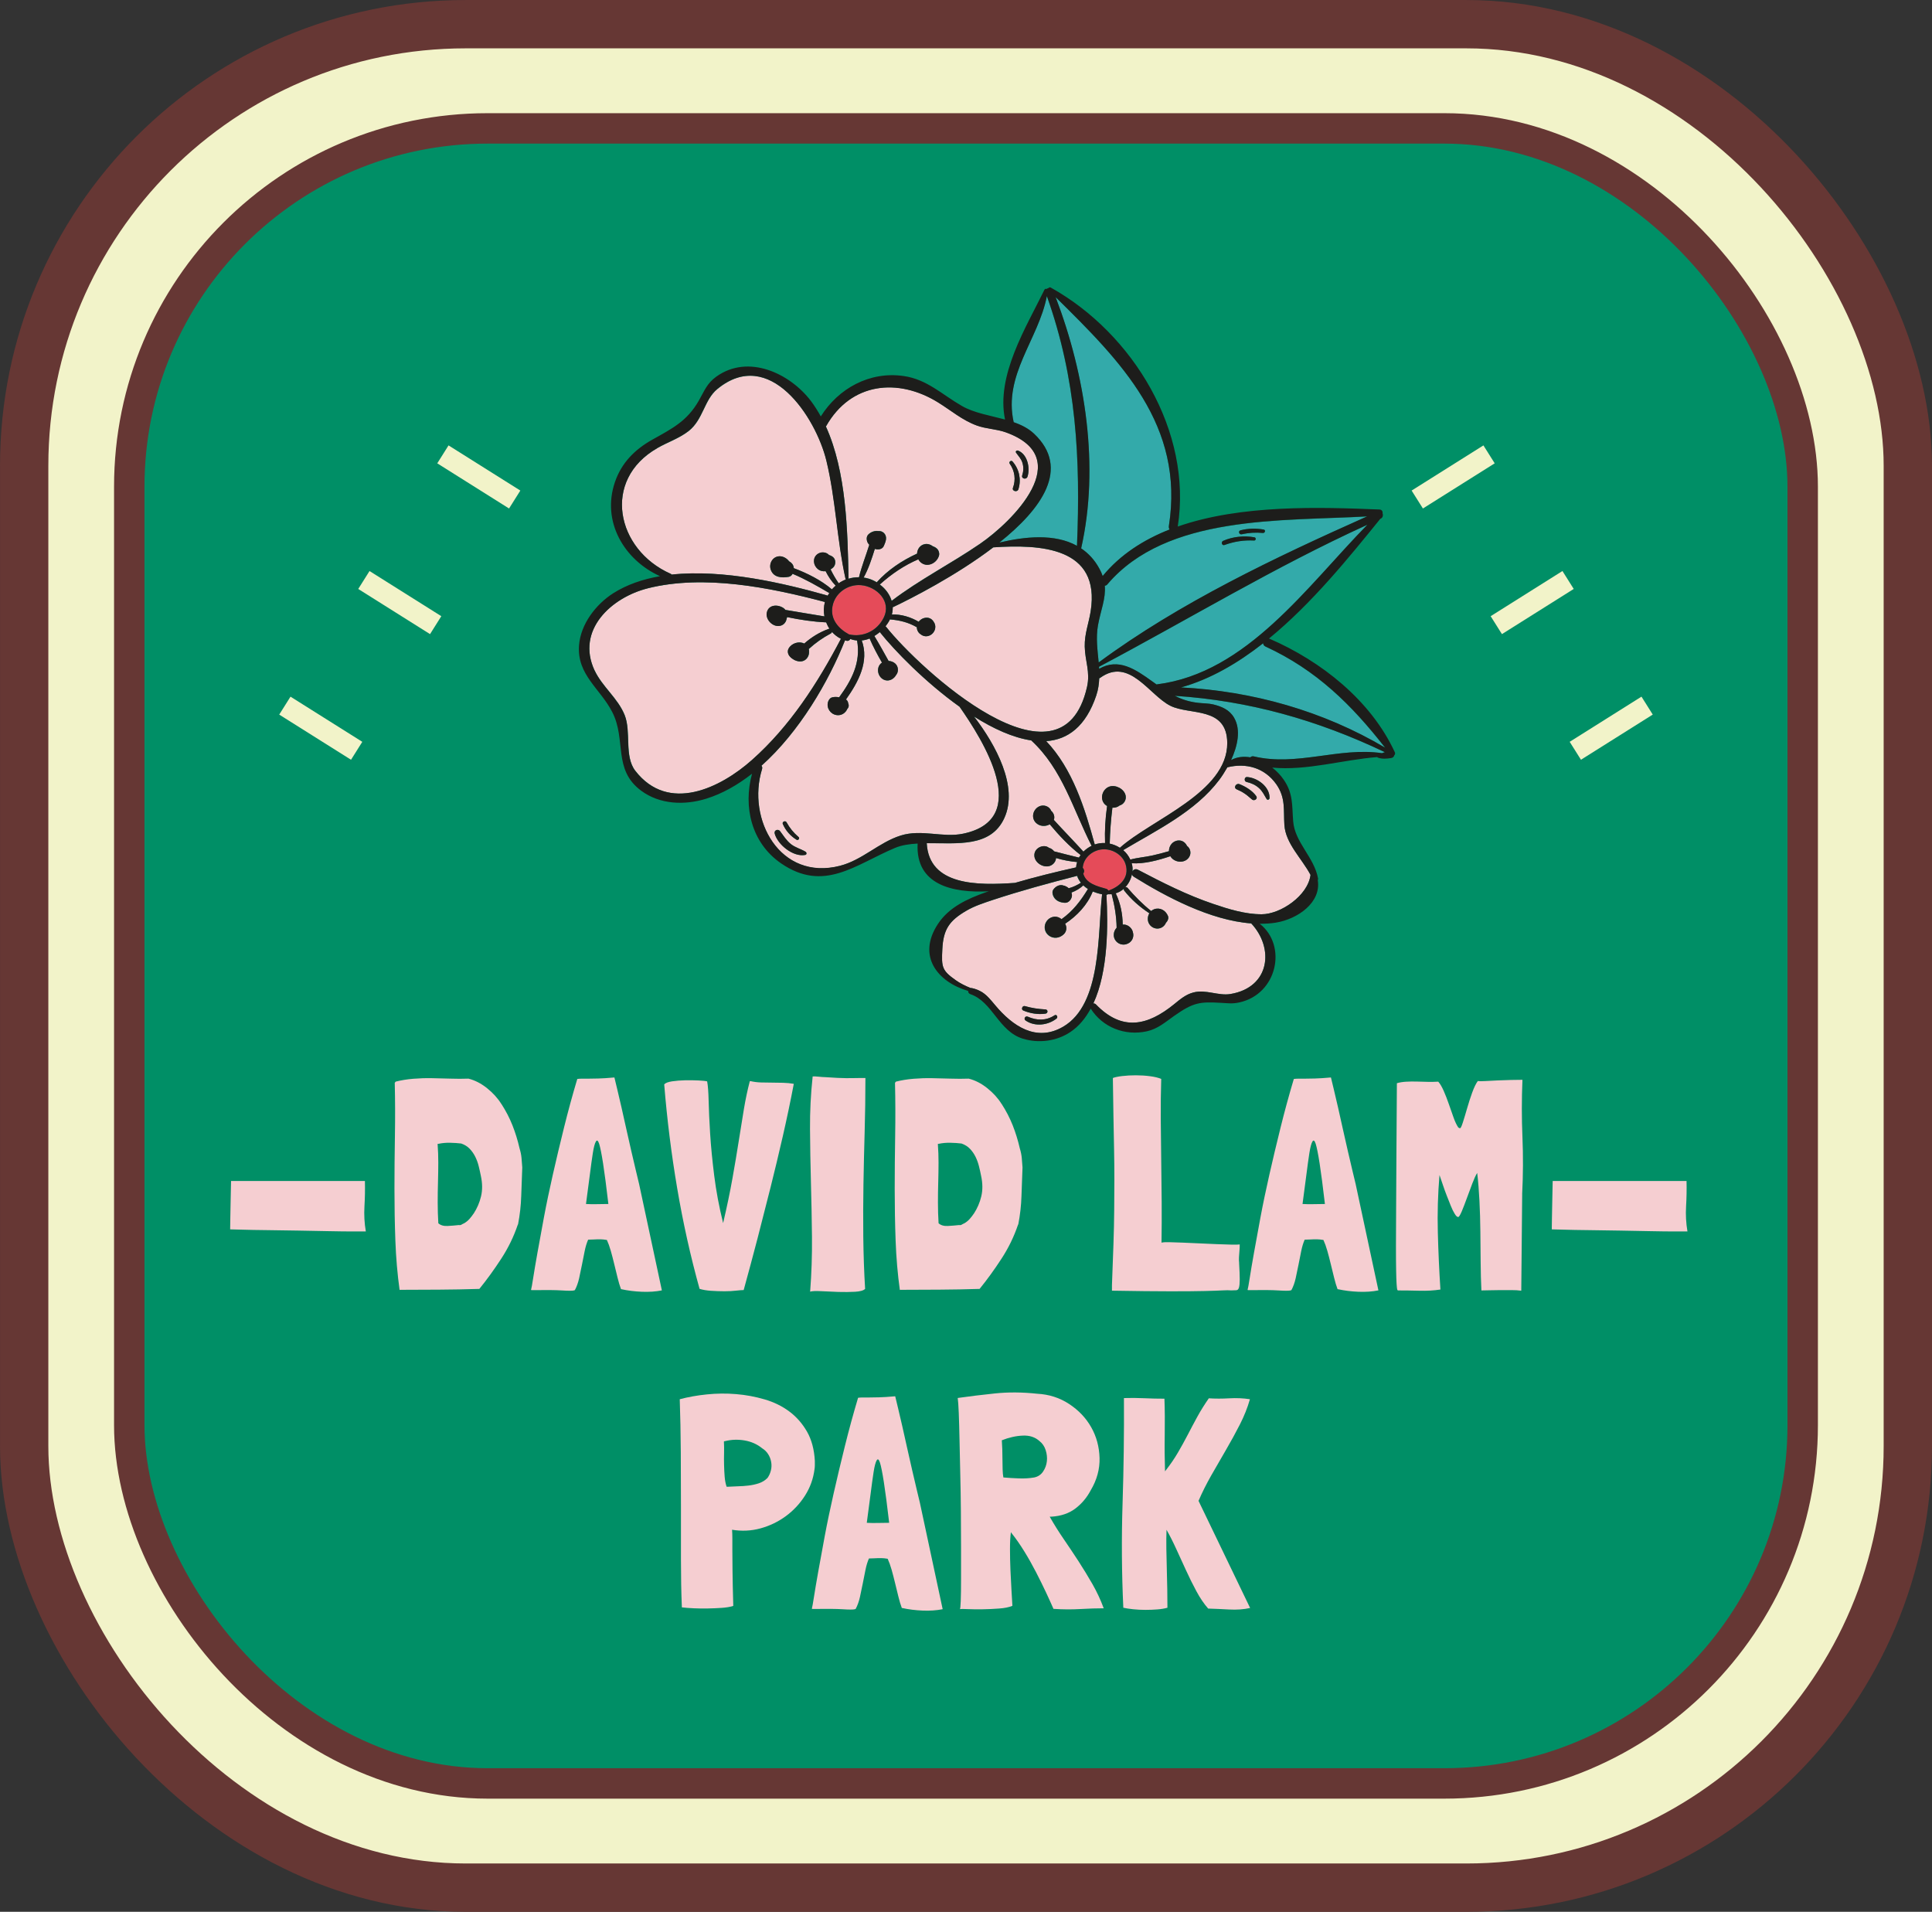 <?xml version="1.0" encoding="UTF-8"?>
<svg id="Layer_2" data-name="Layer 2" xmlns="http://www.w3.org/2000/svg" viewBox="0 0 464.22 459.34">
  <rect x="0" y="0" width="464.22" height="459.34" fill="#333333" stroke="none"/>
  <defs>
    <style>
      .cls-1 {
        stroke-width: 11.61px;
      }

      .cls-1, .cls-2 {
        stroke: #663734;
      }

      .cls-1, .cls-2, .cls-3, .cls-4 {
        fill: none;
        stroke-miterlimit: 10;
      }

      .cls-5 {
        fill: #3aa;
      }

      .cls-5, .cls-6, .cls-7, .cls-8, .cls-9 {
        stroke-width: 0px;
      }

      .cls-2 {
        stroke-width: 7.31px;
      }

      .cls-6 {
        fill: #008f66;
      }

      .cls-3 {
        stroke-dasharray: 0 0 5.09 30.57;
        stroke-width: 20.38px;
      }

      .cls-3, .cls-4 {
        stroke: #f2f3c9;
      }

      .cls-7 {
        fill: #e54b59;
      }

      .cls-4 {
        stroke-width: 20.92px;
      }

      .cls-8 {
        fill: #f5ced1;
      }

      .cls-9 {
        fill: #1d1d1b;
      }
    </style>
  </defs>
  <g id="Layer_1_Outlined_Text" data-name="Layer 1 Outlined Text">
    <g id="DavidLam_Badge_-_Champion" data-name="DavidLam Badge - Champion">
      <rect class="cls-6" x="5.81" y="1.73" width="452.6" height="447.73" rx="113.15" ry="113.15"/>
      <rect class="cls-4" x="18.83" y="18.72" width="426.56" height="421.91" rx="100.23" ry="100.23"/>
      <rect class="cls-1" x="5.81" y="5.81" width="452.6" height="447.73" rx="106.09" ry="106.09"/>
      <rect class="cls-2" x="31.06" y="30.85" width="402.09" height="397.65" rx="86.09" ry="86.09"/>
      <g>
        <path class="cls-5" d="m243.56,101.45c-2.55-11.37,5.96-19.88,7.97-30.28,7.09,19.88,8.1,39.14,7.23,59.98-5.35-2.98-12.49-2.24-18.65-.78,10.11-8.06,17.18-17.82,8.33-26.16-1.35-1.27-3.05-2.13-4.89-2.76Z"/>
        <path class="cls-5" d="m259.78,131.77c4.45-19.73,1-41.63-6.13-60.36,15.68,15.44,31.02,30.75,27.2,55.02-.04.32.04.59.18.8-6.27,2.47-11.85,6.04-16.08,11.18-.19-.55-.44-1.12-.76-1.71-1.17-2.18-2.68-3.77-4.41-4.93Z"/>
        <path class="cls-5" d="m265.46,140.75c.22-.02.43-.11.63-.34,14.25-16.75,41.81-15.14,62.4-16.31-22.08,9.86-45.06,20.73-64.5,35.09-.27-2.95-.71-5.92-.16-8.98.65-3.56,1.9-6.36,1.63-9.45Zm28.47-10.83c-.62.26-.35,1.25.3,1.02,2.39-.86,4.6-1.2,7.12-1.07.44.02.52-.69.08-.77-2.46-.46-5.2-.18-7.5.83Zm4.13-2.5c-.64.17-.33,1.08.29.95,1.69-.36,3.37-.49,5.09-.31.53.06.76-.74.2-.83-1.86-.32-3.73-.29-5.57.19Z"/>
        <path class="cls-5" d="m264.1,160.71c-.01-.16-.03-.32-.04-.49,21.6-11.44,42.21-23.99,64.5-34.14-14.48,14.74-28.95,35.63-50.52,38.35-.05,0-.08.03-.13.04-.35-.24-.7-.48-1.04-.74-4.04-2.91-8.13-5.71-12.76-3.03Z"/>
        <path class="cls-5" d="m283.77,165.18c7.05-1.97,13.61-5.82,19.72-10.6.02.3.16.58.54.76,12.26,5.65,20.67,13.97,28.76,24.31-14.84-8.8-31.81-13.6-49.03-14.48Z"/>
        <path class="cls-5" d="m288.05,168.9c-2.3-.23-4.11-.85-5.79-1.71,17.9,1.18,34.26,5.82,50.48,13.54-.24.07-.48.15-.69.24-10.31-1.51-20.42,3.23-30.82.77-.35-.08-.62.03-.81.23-1.59-.27-3.19-.12-4.63.66,1.55-3.36,2.42-7.26.72-10.18-1.11-1.92-2.97-2.69-5-3.19-1.17-.28-2.29-.23-3.47-.37Z"/>
        <path class="cls-7" d="m200.04,145.6c.63-3.16,3.71-5.26,6.83-5,3.79.34,7.42,3.89,5.44,7.84-1.59,3.2-5,4.76-8.34,3.99-2.54-1.38-4.58-3.69-3.94-6.83Z"/>
        <path class="cls-7" d="m260.15,208.53c.16-2.6,2.69-4.52,5.23-4.46,2.19.04,4.43,1.49,5.07,3.61.99,3.23-1.44,5.41-4.16,6.33-.08-.19-.22-.35-.45-.42-2.21-.63-4.92-1.27-5.58-3.7.36-.39.25-1-.12-1.36Z"/>
        <path class="cls-8" d="m142.85,161.07c-4.49-9.69,4.03-17.52,12.81-19.72,13.51-3.39,29.42-.19,42.57,3.29-.3,1.13-.32,2.32-.12,3.46-3.11-.53-6.25-1.01-9.38-1.56-.14-.17-.29-.33-.47-.45-1.38-.93-3.59-.83-3.99,1.09-.38,1.76,1.59,3.69,3.36,3.14.82-.25,1.28-.93,1.4-1.67.05-.13.1-.26.12-.38,3.07.64,6.24,1.13,9.38,1.26.21.54.47,1.06.8,1.54-.05-.01-.12-.01-.18.03-2.17.77-4.17,2-5.89,3.53-1.25-.65-3.02-.1-3.74,1.17-.39.67-.18,1.44.31,1.97,1.12,1.23,3.32,1.79,4.3.05.22-.39.3-.81.29-1.23.02-.22,0-.44-.07-.65,1.6-1.47,3.35-2.71,5.3-3.74.16-.1.25-.24.27-.38.6.67,1.32,1.25,2.16,1.66-5.62,10.7-12.25,21.01-21.37,29.11-7.59,6.75-20.09,12.89-28.05,2.6-2.7-3.51-.93-9.37-2.56-13.4-1.64-4.07-5.38-6.78-7.22-10.72Z"/>
        <path class="cls-8" d="m161.12,137.86c-13.06-5.79-16.6-22.52-3.17-30.19,2.48-1.42,5.29-2.34,7.56-4.12,3.44-2.72,3.71-7.46,6.84-10.05,12.54-10.35,23.69,6.74,26.23,17.18,2.26,9.32,2.52,19.04,4.6,28.4.02.07.06.12.11.15-.62.24-1.22.55-1.77.94-.01-.02,0-.05-.02-.07-.74-1.05-1.36-2.15-1.91-3.29.24-.14.46-.3.66-.49.62-.66.64-1.82-.05-2.44-.32-.27-.64-.42-.97-.51-.71-.78-2.03-.85-2.88-.16-1.12.93-.93,2.59.14,3.5.56.47,1.24.63,1.91.54.62,1.26,1.41,2.43,2.37,3.43.03.02.05.03.06.03-.32.29-.63.59-.92.91-2.65-2.25-5.91-3.87-9.17-5.1,0-.05,0-.12-.01-.18-.12-.7-.55-1.17-1.11-1.46-.54-.75-1.51-1.27-2.37-1.21-1.61.09-2.55,1.79-2.02,3.25.67,1.87,2.63,1.98,4.32,1.68.43-.09.72-.36.91-.72,3.11,1.3,5.91,2.91,8.83,4.63-.14.21-.29.41-.42.64-.06-.03-.1-.08-.17-.09-10.28-2.9-24.79-6.34-37.3-4.99-.07-.09-.14-.16-.25-.2Z"/>
        <path class="cls-8" d="m198.43,102.47s.05-.06.07-.09c5.97-10.55,17.29-11.67,26.91-5.71,3.13,1.94,5.77,4.25,9.28,5.54,2.25.83,4.71.84,6.95,1.63,17.16,6.13,1.59,21.49-6.15,26.8-6.96,4.77-14.53,8.59-21.24,13.71-.46-1.54-1.49-2.92-2.85-3.93,2.82-2.53,5.84-4.58,9.27-6.06.09.16.16.3.27.43,1.51,1.78,4.11.69,4.69-1.32.15-.56-.07-1.27-.5-1.67-.29-.26-.63-.45-.99-.57-.52-.4-1.19-.63-1.88-.52-1.18.21-1.86,1.23-1.9,2.29-3.63,1.66-7.02,3.91-9.69,6.89-.59-.35-1.2-.64-1.86-.85-.43-.14-.86-.22-1.29-.29,1.17-2.12,1.96-4.55,2.69-6.89.78.26,1.83.14,2.18-.75.21-.5.42-.97.5-1.52.18-1.28-.85-2.12-1.86-2.01-.8-.12-1.72.19-2.33.77-.58.53-.52,1.37-.21,2.01.09.2.25.36.39.51-.81,2.61-1.84,5.18-2.48,7.81-.88-.01-1.73.12-2.55.36,0-.03.03-.06.04-.1-.23-11.21-.47-25.56-5.45-36.51Zm44.85,8.4c-.33-.38-.96.12-.67.53,1.23,1.73,1.52,3.83.78,5.82-.29.79,1.06,1.15,1.32.31.72-2.36.19-4.81-1.43-6.66Zm1.34-2.6c-.29-.12-.73.18-.47.5.58.81,1.24,1.46,1.53,2.44.31,1.01.26,2.03-.06,3.01-.26.8,1.01,1.1,1.27.3.68-2.06,0-5.38-2.26-6.26Z"/>
        <path class="cls-8" d="m212.9,150.6c-.04-.06-.09-.07-.13-.12.33-.42.63-.85.89-1.3.06-.13.11-.24.17-.36,2.36.21,4.39.69,6.47,1.89,0,.33.07.67.26.99.16.3.38.53.66.7.21.17.45.32.73.4,1.14.32,2.25-.38,2.64-1.4.03-.06.04-.11.06-.18.02-.07.05-.13.05-.22.11-.54-.01-1.13-.37-1.62-.45-.76-1.33-1.21-2.46-.83-.46.17-.85.47-1.13.84-1.9-1.12-4.23-1.85-6.45-1.74.16-.58.23-1.18.21-1.76.04,0,.07,0,.11-.03,4.19-2,15.04-7.48,24.06-14.35,11.19-.74,25.86-.11,23.39,15.4-.48,2.98-1.48,5.37-1.42,8.44.08,3.54,1.37,6.08.55,9.7-6.13,27.12-40.29-4.36-48.29-14.46Z"/>
        <path class="cls-8" d="m201.86,208.03c-14.47,3.73-22.49-11.19-18.76-23.24.12-.34.02-.61-.14-.81,9.11-8.12,16.15-20.24,20.08-30.13.11.04.25.08.38.11.42.1.73-.13.9-.44.53.21,1.07.32,1.62.37.95,5.35-1.34,9.57-4.31,13.65-.5-.1-1.06-.13-1.62,0-.53.1-.9.61-1.05,1.11-.43,1.46.57,2.93,2.05,3.16,1.19.18,2.16-.51,2.59-1.5.07-.07.12-.13.17-.21.21-.28.2-.78.04-1.12-.06-.42-.25-.73-.54-.92,2.96-4.19,5.63-9.1,3.79-14.18.63-.06,1.28-.21,1.89-.47.85,1.98,1.89,3.91,2.97,5.79-1.64,1.12-1.03,3.8.87,4.25,1.04.23,2.03-.38,2.51-1.25.29-.35.46-.81.45-1.28,0-1.3-1.1-2.06-2.24-2.12-1.12-2.01-2.23-4.03-3.42-5.99.45-.28.89-.58,1.31-.94,3.56,4.49,10.95,12.07,19.17,17.94,5.52,7.89,17.69,27,.84,30.5-4.93,1.03-9.95-1.15-15.01.45-5.19,1.64-9.21,5.89-14.53,7.25Zm-14.43-8.33c-.47-.62-1.51-.24-1.28.59.72,2.67,4.48,5.69,7.34,5.12.39-.07.37-.58.09-.75-1.17-.72-2.44-.98-3.55-1.86-1.09-.88-1.76-1.98-2.59-3.1Zm1.56-2.13c-.27-.5-1.13-.13-.9.4.68,1.59,1.85,2.9,3.32,3.8.38.23.84-.36.47-.66-1.2-1.01-2.13-2.16-2.89-3.54Z"/>
        <path class="cls-8" d="m265.85,215.01c.15-.02.26-.06.35-.15.31.02.61,0,.92-.01,0,.02-.01.05,0,.07.71,2.67,1.13,5.25,1.18,7.99-.43.46-.69,1.07-.69,1.72-.01,1.53,1.47,2.65,2.95,2.25,1.39-.37,2.02-1.7,1.64-2.9-.18-.87-.95-1.62-1.86-1.8-.2-.03-.4-.04-.58-.01-.04-2.6-.55-5.18-1.68-7.53.74-.23,1.41-.6,1.97-1.12-.05.15-.05.29.04.43,1.69,2.16,3.77,3.97,6.07,5.49-.53.88-.53,2.07.2,2.88,1.07,1.2,2.96,1.02,3.71-.44.03-.06.05-.13.08-.19.05-.04.09-.07.11-.1.37-.37.58-1.04.36-1.53-.55-1.33-1.93-2.11-3.34-1.58-.27.09-.48.26-.68.42-2.09-1.66-3.93-3.54-5.71-5.6-.16-.16-.36-.17-.54-.09.82-.84,1.4-1.96,1.63-3.17.05.24.19.47.45.62,7.67,4.77,18.32,10.47,28.21,11.21,5.55,5.93,4.55,15.39-5.01,16.97-2.93.48-5.88-1.17-8.9-.37-1.85.48-3.21,1.67-4.65,2.84-6.36,5.16-12.48,6.54-18.76.02-.18-.18-.4-.24-.62-.22,3.61-7.8,3.53-18.87,3.15-26.11Z"/>
        <path class="cls-8" d="m271.59,206.55c-.41-.87-.98-1.66-1.73-2.28,8.03-4.78,17.39-9.29,23.1-16.89.64-.85,1.31-1.89,1.95-3.02,4.51-1.11,8.95.1,11.76,4.07,2.29,3.27,1.71,6.16,1.94,9.77.3,4.52,4.2,8.05,6.28,12.01-.6,4.98-7.21,9.47-11.76,9.46-3.94,0-7.93-1.23-11.62-2.49-6.32-2.13-12.23-5.13-18.11-8.22-.6-.3-1.11,0-1.3.45.03-.33.05-.66.02-.98-.04-.36-.1-.68-.2-1.02,2.96.21,6.38-.7,9.29-1.69.03.02.04.06.06.1,1.03,1.58,3.7,1.69,4.57-.11.42-.87.11-1.95-.63-2.46-.33-.75-1.07-1.35-1.98-1.31-1.43.03-2.38,1.28-2.35,2.57-1.32.39-2.66.74-4,1.04-1.73.38-3.57.51-5.28.98Zm26.23-18.14c-.82-.33-1.53.87-.68,1.23.67.28,1.32.61,1.92,1.02.66.42,1.18.97,1.79,1.44.53.43,1.45-.17,1-.82-.94-1.31-2.55-2.29-4.03-2.88Zm1.83-1.71c-.69-.04-.78,1.05-.12,1.19,1.13.27,2.14.7,2.99,1.48.84.75,1.26,1.67,1.83,2.62.2.33.69.15.7-.22.07-2.75-2.9-4.89-5.4-5.06Z"/>
        <path class="cls-8" d="m251.38,178.08c5.17-.36,9.52-3.48,12.05-11.03.47-1.37.64-2.72.7-4.07.08-.03.15-.05.22-.11,7.03-5.09,11.78,4.19,16.89,6.72,4.64,2.32,13.59.07,13.65,8.94.05,11.87-18.2,18.35-25.8,25.17-.73-.47-1.57-.81-2.44-1,.07-2.9.29-5.76.64-8.63.62.04,1.24-.13,1.75-.54.96-.26,1.68-1.31,1.42-2.43-.37-1.55-2.37-2.6-3.88-2.1-1.7.58-2.39,2.88-1.14,4.22.18.18.38.34.58.45-.43,2.94-.6,5.93-.49,8.89-.85-.04-1.69.07-2.48.35-2.38-8.73-5.32-18.16-11.66-24.83Z"/>
        <path class="cls-8" d="m222.67,202.6c7.25-.06,15.42,1.11,18.67-6.08,3.39-7.48-2.04-17.52-7.3-24.36,4.62,2.93,9.37,5.09,13.75,5.74,7.54,6.96,9.98,16.46,14.51,25.33-.74.35-1.39.83-1.97,1.4-2.33-2.58-4.77-5.05-7.11-7.63.25-.66.07-1.41-.43-1.97-.05-.07-.13-.12-.2-.19-.43-1.14-1.88-1.63-2.99-1.03-1.39.74-1.87,2.64-.73,3.84.9.94,2.31,1.02,3.37.41,2.23,2.68,4.68,5.28,7.42,7.39-.13.2-.29.39-.41.61-1.98-.47-3.97-.99-5.96-1.5-.31-.41-.74-.72-1.23-.84-1.19-.99-3.41-.09-3.52,1.63-.15,2.18,2.99,3.79,4.59,2.16.39-.4.59-.86.62-1.35,1.64.51,3.39.82,5.07.97-.13.41-.23.84-.25,1.28-4.92,1.1-9.84,2.31-14.7,3.73-8.91.63-20.65.72-21.19-9.55Z"/>
        <path class="cls-8" d="m255.57,224.5c.74-.69.81-1.78.34-2.54,2.83-1.86,5.41-4.58,6.64-7.75.72.29,1.48.53,2.25.67-1.1,9.47-.03,26.41-9.38,31.83-6.47,3.76-12.16-.21-16.29-5.15-1.11-1.32-1.97-2.39-3.14-3.14-.03-.02-.04-.05-.09-.06-.01-.02-.05-.03-.08-.04-.65-.38-1.38-.7-2.32-.9-.1-.02-.19-.03-.28-.01-1.27-.51-2.48-1.1-3.6-1.89-3.31-2.35-3.43-3.12-3.21-7.48.24-4.73,1.67-6.82,5.79-9.22,1.94-1.14,4.23-1.87,6.35-2.58,6.66-2.2,13.45-4.04,20.24-5.79.19.61.52,1.16.91,1.66-.91.59-1.89,1.05-2.94,1.33-.27-.26-.61-.46-1.02-.61-.05-.01-.09,0-.14-.01-.89-.39-1.92.07-2.52.92-.35.5-.21,1.18.04,1.68.53,1.04,1.61,1.45,2.72,1.51.95.07,1.72-.95,1.7-1.83-.02-.23-.08-.42-.12-.63,1.04-.39,2.02-.95,2.85-1.72.33.31.7.61,1.12.86-1.78,2.89-3.58,5.29-6.37,7.27-.1-.09-.2-.19-.31-.25-1.12-.71-2.53-.32-3.26.74-.78,1.12-.54,2.64.56,3.44,1.12.83,2.56.63,3.54-.3Zm-9.31,17.24c-.59-.18-.98.79-.41,1.05,1.63.7,3.63,1.04,5.36.76.64-.09.64-.98-.02-1.01-1.74-.1-3.27-.32-4.93-.8Zm.72,2.55c-.63-.29-1.1.55-.52.93,2.23,1.51,5.35,1.13,7.4-.48.45-.35.02-1.12-.48-.78-2.04,1.33-4.23,1.27-6.4.33Z"/>
        <path class="cls-9" d="m158.59,138.44c-8.58-3.88-14.11-13.09-10.82-22.65,1.59-4.62,4.77-7.79,8.93-10.13,4.73-2.66,8.34-4.39,11.2-9.38,1.32-2.29,1.94-4.17,4.22-5.79,7.68-5.5,17.67-.81,22.74,5.87.87,1.16,1.65,2.4,2.36,3.69,4.24-6.74,11.73-10.89,19.93-9.7,5.6.8,9.22,4.46,13.96,7.18,2.94,1.7,6.79,2.3,10.38,3.27-2.2-10.59,5.06-22.14,9.47-31.19.11-.22.31-.26.5-.18.13-.11.29-.18.47-.22.12-.15.34-.24.56-.11,19.77,11.02,34.07,34.58,30.5,57.41,15.27-5.33,34.22-4.66,48.49-4.09.56.03.8.49.72.91.18.45.08,1.06-.49,1.31-.02,0-.02.01-.04,0-7.44,9.18-16.4,20.31-26.77,28.79.05.01.1,0,.15.04,12.38,5.37,24.32,14.78,30.09,27.25.14.3.06.58-.12.74-.06.32-.3.61-.78.68-1.04.16-2.14.25-3.13-.09-.08-.02-.14-.09-.18-.15-8.3.65-16.94,3.32-25.24,2.53,1.09.84,2.03,1.84,2.75,2.89,2.32,3.35,1.98,6.19,2.28,9.99.4,5.13,5.02,8.58,5.98,13.74.03.17,0,.3-.07.42.88,5.33-4.75,9.36-10.13,10.22-1.24.2-2.53.26-3.81.26,6.66,5.22,4.25,16.9-4.9,18.9-1.69.37-2.7.19-4.41.1-5.02-.28-6.56-.17-11.29,3.16-2.11,1.49-3.9,3.1-6.54,3.68-5.27,1.16-10.61-.95-13.47-5.45-1.25,2.29-2.82,4.24-4.89,5.62-3.31,2.22-7.61,2.77-11.43,1.6-5.85-1.81-7.24-8.86-12.61-10.7-.39-.13-.54-.46-.52-.77-7.23-2.1-12.4-8.27-7.27-16.08,2.65-4.05,7.12-6.07,11.54-7.64.23-.07.47-.13.7-.22-8.75.46-17.65-1.55-17.11-11.47-1.98.11-3.84.37-5.44,1.05-9.58,4.03-17.08,10.79-27.4,3.69-7.12-4.91-9.11-13.6-6.95-21.52-3.44,2.69-7.12,4.8-11.03,6.01-5.18,1.6-11.11,1.41-15.61-1.93-6.87-5.08-3.51-12.2-6.94-18.88-2.88-5.65-8.52-8.96-7.99-16.03.38-5.1,4.03-9.85,8.2-12.52,3.3-2.1,7.14-3.39,11.25-4.11Zm-2.93,2.91c-8.77,2.2-17.3,10.03-12.81,19.72,1.85,3.94,5.58,6.66,7.22,10.72,1.63,4.03-.15,9.89,2.56,13.4,7.96,10.28,20.47,4.15,28.05-2.6,9.12-8.1,15.75-18.4,21.37-29.11-.84-.41-1.56-.99-2.16-1.66-.01.14-.1.28-.27.38-1.95,1.03-3.71,2.27-5.3,3.74.07.21.09.43.07.65,0,.42-.08.84-.29,1.23-.98,1.74-3.18,1.18-4.3-.05-.49-.54-.69-1.31-.31-1.97.72-1.27,2.49-1.82,3.74-1.17,1.72-1.53,3.72-2.76,5.89-3.53.06-.04.13-.04.18-.03-.33-.48-.59-1-.8-1.54-3.14-.13-6.31-.62-9.38-1.26-.03.12-.08.25-.12.38-.12.74-.58,1.43-1.4,1.67-1.77.55-3.74-1.38-3.36-3.14.4-1.93,2.61-2.02,3.99-1.09.18.11.34.27.47.45,3.13.55,6.27,1.03,9.38,1.56-.2-1.14-.19-2.33.12-3.46-13.15-3.47-29.05-6.68-42.57-3.29Zm2.29-33.69c-13.43,7.67-9.89,24.4,3.17,30.19.11.04.18.11.25.2,12.51-1.34,27.03,2.1,37.3,4.99.07.02.11.06.17.09.13-.23.28-.43.42-.64-2.92-1.71-5.72-3.33-8.83-4.63-.19.36-.48.62-.91.72-1.69.3-3.65.19-4.32-1.68-.53-1.46.41-3.16,2.02-3.25.86-.06,1.82.47,2.37,1.21.56.29,1,.76,1.11,1.46,0,.05,0,.12.01.18,3.26,1.23,6.52,2.85,9.17,5.1.29-.32.6-.61.92-.91-.02,0-.03,0-.06-.03-.96-1-1.75-2.18-2.37-3.43-.67.09-1.35-.07-1.91-.54-1.07-.9-1.26-2.57-.14-3.5.85-.7,2.17-.63,2.88.16.33.1.65.24.97.51.7.62.67,1.78.05,2.44-.21.2-.42.36-.66.49.56,1.14,1.18,2.23,1.91,3.29.01.02,0,.05.02.07.55-.38,1.15-.7,1.77-.94-.05-.03-.09-.07-.11-.15-2.07-9.36-2.34-19.09-4.6-28.4-2.54-10.44-13.69-27.53-26.23-17.18-3.13,2.58-3.39,7.33-6.84,10.05-2.27,1.78-5.08,2.7-7.56,4.12Zm40.55-5.29s-.05.04-.07.09c4.99,10.95,5.23,25.3,5.45,36.51,0,.03-.03.06-.04.1.82-.25,1.67-.38,2.55-.36.64-2.63,1.67-5.2,2.48-7.81-.14-.16-.29-.32-.39-.51-.31-.64-.37-1.48.21-2.01.61-.58,1.53-.89,2.33-.77,1.01-.11,2.04.73,1.86,2.01-.08.54-.29,1.02-.5,1.52-.35.88-1.4,1.01-2.18.75-.73,2.34-1.52,4.78-2.69,6.89.42.07.86.15,1.29.29.65.21,1.27.5,1.86.85,2.68-2.97,6.06-5.23,9.69-6.89.04-1.06.72-2.08,1.9-2.29.7-.12,1.36.11,1.88.52.36.12.7.31.99.57.43.4.65,1.11.5,1.67-.58,2.01-3.18,3.1-4.69,1.32-.11-.13-.18-.27-.27-.43-3.43,1.47-6.45,3.52-9.27,6.06,1.36,1.01,2.39,2.4,2.85,3.93,6.7-5.11,14.28-8.93,21.24-13.71,7.74-5.31,23.31-20.67,6.15-26.8-2.24-.8-4.7-.8-6.95-1.63-3.51-1.29-6.15-3.61-9.28-5.54-9.62-5.96-20.94-4.84-26.91,5.71Zm-15.39,82.4c-3.74,12.05,4.28,26.97,18.76,23.24,5.32-1.36,9.34-5.62,14.53-7.25,5.06-1.6,10.09.58,15.01-.45,16.84-3.5,4.68-22.61-.84-30.5-8.22-5.87-15.6-13.45-19.17-17.94-.42.36-.86.66-1.31.94,1.19,1.95,2.3,3.98,3.42,5.99,1.15.06,2.25.82,2.24,2.12,0,.48-.15.93-.45,1.28-.49.87-1.48,1.48-2.51,1.25-1.9-.45-2.51-3.13-.87-4.25-1.09-1.88-2.12-3.81-2.97-5.79-.61.26-1.26.41-1.89.47,1.84,5.08-.82,9.99-3.79,14.18.29.19.48.5.54.92.17.34.17.83-.04,1.12-.05.08-.1.13-.17.21-.43.99-1.4,1.67-2.59,1.5-1.48-.23-2.48-1.7-2.05-3.16.15-.49.52-1,1.05-1.11.56-.13,1.12-.1,1.62,0,2.97-4.08,5.26-8.31,4.31-13.65-.55-.04-1.09-.15-1.62-.37-.16.31-.48.54-.9.44-.13-.03-.27-.06-.38-.11-3.93,9.89-10.98,22.02-20.08,30.13.16.2.26.47.14.81Zm23.77-44.18c-3.12-.27-6.21,1.84-6.83,5-.64,3.14,1.4,5.45,3.94,6.83,3.34.77,6.75-.79,8.34-3.99,1.97-3.95-1.65-7.5-5.44-7.84Zm5.89,9.88s.09.06.13.12c8.01,10.1,42.16,41.59,48.29,14.46.82-3.62-.47-6.17-.55-9.7-.06-3.08.94-5.46,1.42-8.44,2.47-15.52-12.2-16.15-23.39-15.4-9.02,6.87-19.88,12.36-24.06,14.35-.04.03-.07.02-.11.03.02.59-.05,1.18-.21,1.76,2.22-.11,4.55.62,6.45,1.74.28-.37.67-.67,1.13-.84,1.13-.38,2.01.07,2.46.83.36.49.48,1.08.37,1.62,0,.09-.04.15-.05.22-.02.07-.03.12-.06.18-.38,1.02-1.5,1.72-2.64,1.4-.28-.08-.53-.23-.73-.4-.28-.17-.5-.4-.66-.7-.19-.33-.27-.66-.26-.99-2.07-1.2-4.11-1.68-6.47-1.89-.06.13-.11.24-.17.36-.26.45-.56.89-.89,1.3Zm38.77-79.31c-2.01,10.4-10.52,18.9-7.97,30.28,1.84.63,3.54,1.49,4.89,2.76,8.84,8.34,1.78,18.11-8.33,26.16,6.15-1.46,13.3-2.2,18.65.78.88-20.84-.13-40.1-7.23-59.98Zm-10.2,125.34c-3.25,7.18-11.42,6.02-18.67,6.08.54,10.26,12.28,10.18,21.19,9.55,4.86-1.42,9.77-2.63,14.7-3.73.02-.44.12-.87.25-1.28-1.67-.15-3.43-.46-5.07-.97-.03.49-.23.95-.62,1.35-1.6,1.63-4.74.02-4.59-2.16.11-1.72,2.33-2.62,3.52-1.63.48.11.92.43,1.23.84,1.99.51,3.98,1.03,5.96,1.5.12-.22.27-.41.41-.61-2.74-2.11-5.18-4.71-7.42-7.39-1.06.61-2.46.52-3.37-.41-1.14-1.2-.66-3.09.73-3.84,1.11-.6,2.56-.11,2.99,1.03.07.07.15.12.2.19.5.56.68,1.3.43,1.97,2.34,2.58,4.78,5.06,7.11,7.63.57-.57,1.23-1.04,1.97-1.4-4.53-8.87-6.98-18.37-14.51-25.33-4.39-.65-9.13-2.82-13.75-5.74,5.26,6.84,10.69,16.88,7.3,24.36Zm-9.12,22.3c-4.12,2.4-5.55,4.49-5.79,9.22-.23,4.36-.11,5.13,3.21,7.48,1.11.79,2.33,1.38,3.6,1.89.09-.01.18-.01.28.01.94.2,1.67.52,2.32.9.03,0,.07.02.08.04.05.01.06.03.09.06,1.18.75,2.03,1.82,3.14,3.14,4.13,4.94,9.82,8.91,16.29,5.15,9.35-5.42,8.28-22.36,9.38-31.83-.77-.15-1.53-.38-2.25-.67-1.23,3.18-3.81,5.89-6.64,7.75.47.76.4,1.86-.34,2.54-.98.93-2.42,1.13-3.54.3-1.09-.8-1.33-2.32-.56-3.44.73-1.06,2.14-1.45,3.26-.74.11.06.21.16.31.25,2.79-1.98,4.59-4.38,6.37-7.27-.41-.26-.78-.56-1.12-.86-.83.77-1.81,1.33-2.85,1.72.04.2.1.39.12.63.02.88-.75,1.9-1.7,1.83-1.11-.05-2.19-.47-2.72-1.51-.25-.5-.39-1.18-.04-1.68.6-.84,1.63-1.3,2.52-.92.05.01.09,0,.14.01.4.15.74.35,1.02.61,1.05-.28,2.02-.73,2.94-1.33-.39-.5-.72-1.05-.91-1.66-6.79,1.75-13.58,3.59-20.24,5.79-2.12.71-4.41,1.44-6.35,2.58Zm21.43-147.41c7.14,18.73,10.58,40.63,6.13,60.36,1.73,1.17,3.24,2.76,4.41,4.93.32.59.57,1.16.76,1.71,4.23-5.14,9.81-8.71,16.08-11.18-.14-.21-.22-.47-.18-.8,3.82-24.28-11.52-39.58-27.2-55.02Zm12.44,69c-.2.23-.41.32-.63.34.27,3.09-.98,5.89-1.63,9.45-.55,3.06-.11,6.03.16,8.98,19.44-14.36,42.41-25.23,64.5-35.09-20.59,1.17-48.15-.44-62.4,16.31Zm-2.66,26.65c-2.53,7.55-6.88,10.67-12.05,11.03,6.34,6.68,9.27,16.1,11.66,24.83.79-.27,1.62-.39,2.48-.35-.11-2.96.06-5.95.49-8.89-.2-.12-.39-.27-.58-.45-1.25-1.33-.56-3.64,1.14-4.22,1.51-.5,3.51.55,3.88,2.1.26,1.12-.46,2.16-1.42,2.43-.5.41-1.12.58-1.75.54-.35,2.87-.57,5.73-.64,8.63.87.19,1.71.53,2.44,1,7.6-6.82,25.86-13.3,25.8-25.17-.06-8.87-9.01-6.62-13.65-8.94-5.1-2.53-9.85-11.8-16.89-6.72-.07.05-.14.07-.22.11-.06,1.36-.24,2.71-.7,4.07Zm.64-6.84c.01.16.03.32.04.49,4.63-2.69,8.72.11,12.76,3.03.34.26.69.5,1.04.74.05,0,.08-.03.13-.04,21.57-2.72,36.04-23.6,50.52-38.35-22.29,10.15-42.9,22.7-64.5,34.14Zm1.32,43.85c-2.54-.06-5.07,1.86-5.23,4.46.37.37.47.97.12,1.36.66,2.43,3.37,3.07,5.58,3.7.23.07.37.23.45.42,2.72-.92,5.15-3.11,4.16-6.33-.64-2.12-2.88-3.57-5.07-3.61Zm.82,10.79c-.09.08-.21.13-.35.15.38,7.23.46,18.31-3.15,26.11.22-.02.43.03.62.22,6.28,6.52,12.4,5.14,18.76-.02,1.44-1.17,2.8-2.36,4.65-2.84,3.02-.8,5.97.85,8.9.37,9.56-1.59,10.56-11.05,5.01-16.97-9.89-.74-20.54-6.44-28.21-11.21-.26-.15-.4-.38-.45-.62-.23,1.21-.82,2.32-1.63,3.17.18-.08.39-.07.54.09,1.78,2.06,3.62,3.94,5.71,5.6.2-.16.41-.32.68-.42,1.41-.53,2.79.26,3.34,1.58.22.49,0,1.16-.36,1.53-.02.03-.07.05-.11.1-.03.06-.05.13-.08.19-.75,1.46-2.64,1.64-3.71.44-.72-.81-.72-2-.2-2.88-2.3-1.51-4.38-3.33-6.07-5.49-.09-.14-.09-.29-.04-.43-.56.52-1.23.89-1.97,1.12,1.13,2.35,1.65,4.93,1.68,7.53.18-.03.37-.02.58.01.91.18,1.68.93,1.86,1.8.38,1.2-.25,2.53-1.64,2.9-1.49.4-2.96-.72-2.95-2.25,0-.65.26-1.26.69-1.72-.05-2.74-.48-5.32-1.18-7.99-.01-.02,0-.05,0-.07-.3.02-.61.03-.92.01Zm3.66-10.59c.75.62,1.32,1.4,1.73,2.28,1.71-.47,3.56-.6,5.28-.98,1.34-.3,2.67-.65,4-1.04-.03-1.29.92-2.54,2.35-2.57.91-.03,1.64.57,1.98,1.31.74.51,1.05,1.59.63,2.46-.87,1.8-3.53,1.7-4.57.11-.03-.04-.03-.08-.06-.1-2.91.98-6.33,1.9-9.29,1.69.1.34.16.65.2,1.02.03.32,0,.65-.02.98.19-.45.71-.75,1.3-.45,5.89,3.09,11.79,6.09,18.11,8.22,3.7,1.26,7.68,2.49,11.62,2.49,4.56,0,11.16-4.48,11.76-9.46-2.09-3.96-5.98-7.49-6.28-12.01-.23-3.61.34-6.5-1.94-9.77-2.81-3.97-7.25-5.19-11.76-4.07-.64,1.13-1.31,2.17-1.95,3.02-5.71,7.6-15.07,12.11-23.1,16.89Zm12.4-37.08c1.68.86,3.49,1.48,5.79,1.71,1.18.14,2.3.09,3.47.37,2.03.5,3.89,1.27,5,3.19,1.7,2.92.83,6.81-.72,10.18,1.44-.79,3.04-.93,4.63-.66.19-.2.46-.31.81-.23,10.4,2.47,20.51-2.28,30.82-.77.21-.09.45-.18.69-.24-16.22-7.72-32.58-12.36-50.48-13.54Zm21.24-12.61c-6.11,4.78-12.68,8.63-19.72,10.6,17.21.88,34.18,5.68,49.03,14.48-8.09-10.35-16.5-18.66-28.76-24.31-.38-.18-.52-.46-.54-.76Z"/>
        <path class="cls-9" d="m186.15,200.29c-.23-.83.82-1.21,1.28-.59.83,1.11,1.5,2.22,2.59,3.1,1.11.88,2.39,1.15,3.55,1.86.28.17.29.69-.09.75-2.86.57-6.62-2.45-7.34-5.12Z"/>
        <path class="cls-9" d="m188.09,197.97c-.23-.53.64-.9.9-.4.76,1.38,1.69,2.53,2.89,3.54.37.3-.09.89-.47.66-1.48-.9-2.64-2.21-3.32-3.8Z"/>
        <path class="cls-9" d="m242.61,111.4c-.29-.4.34-.91.67-.53,1.62,1.85,2.15,4.29,1.43,6.66-.25.84-1.61.48-1.32-.31.74-1.99.44-4.08-.78-5.82Z"/>
        <path class="cls-9" d="m244.15,108.77c-.26-.32.18-.63.47-.5,2.27.87,2.95,4.2,2.26,6.26-.26.8-1.53.5-1.27-.3.32-.98.37-2.01.06-3.01-.29-.98-.95-1.63-1.53-2.44Z"/>
        <path class="cls-9" d="m245.85,242.78c-.57-.26-.19-1.22.41-1.05,1.66.48,3.19.7,4.93.8.66.03.66.91.02,1.01-1.74.27-3.73-.06-5.36-.76Z"/>
        <path class="cls-9" d="m246.45,245.21c-.58-.38-.11-1.22.52-.93,2.17.94,4.36,1,6.4-.33.5-.34.94.43.48.78-2.05,1.61-5.17,1.99-7.4.48Z"/>
        <path class="cls-9" d="m294.23,130.95c-.65.23-.93-.77-.3-1.02,2.3-1,5.04-1.29,7.5-.83.44.09.36.79-.08.77-2.52-.12-4.73.22-7.12,1.07Z"/>
        <path class="cls-9" d="m298.35,128.37c-.61.14-.92-.78-.29-.95,1.84-.48,3.71-.51,5.57-.19.56.1.33.89-.2.83-1.72-.18-3.4-.05-5.09.31Z"/>
        <path class="cls-9" d="m297.14,189.64c-.85-.36-.14-1.56.68-1.23,1.48.58,3.1,1.56,4.03,2.88.44.65-.47,1.24-1,.82-.61-.48-1.13-1.02-1.79-1.44-.61-.41-1.25-.74-1.92-1.02Z"/>
        <path class="cls-9" d="m299.52,187.88c-.65-.14-.57-1.23.12-1.19,2.49.17,5.47,2.32,5.4,5.06-.02.37-.5.55-.7.22-.57-.94-.98-1.87-1.83-2.62-.85-.78-1.86-1.22-2.99-1.48Z"/>
      </g>
      <g>
        <line class="cls-3" x1="116.4" y1="112.44" x2="62.52" y2="198.1"/>
        <line class="cls-3" x1="347.81" y1="112.44" x2="401.7" y2="198.1"/>
      </g>
      <g>
        <path class="cls-8" d="m55.3,295.37c0-.58.01-1.48.04-2.69.02-1.21.05-2.46.07-3.74.02-1.28.05-2.43.07-3.45.02-1.02.04-1.6.04-1.74h32.16c.05,2.03.01,4.06-.11,6.1-.12,2.03-.01,4.04.33,6.03h-2.9c-1.65,0-3.63-.02-5.95-.07-2.32-.05-4.82-.1-7.48-.14-2.66-.05-5.15-.08-7.48-.11-2.32-.02-4.31-.06-5.95-.11-1.65-.05-2.59-.07-2.83-.07Z"/>
        <path class="cls-8" d="m120.48,265.25c1.06,1.65,1.95,3.35,2.65,5.12.7,1.77,1.27,3.62,1.71,5.55.24.78.4,1.54.47,2.29.07.75.13,1.51.18,2.29-.1,2.28-.18,4.56-.25,6.86-.07,2.3-.33,4.56-.76,6.79,0,.05-.01.07-.04.07-.03,0-.04.03-.04.07-.97,2.86-2.29,5.57-3.96,8.13-1.67,2.57-3.42,4.99-5.26,7.26-3.19.1-6.41.16-9.65.18-3.24.03-6.39.04-9.44.04l-.07.07c-.53-3.82-.87-7.78-1.02-11.87-.15-4.09-.22-8.24-.22-12.45s.04-8.46.11-12.74c.07-4.28.06-8.53-.04-12.74.05-.05.08-.1.11-.15.02-.05.06-.1.11-.14,1.35-.34,2.77-.57,4.25-.69,1.48-.12,2.96-.17,4.46-.14,1.5.02,2.99.06,4.46.11,1.48.05,2.92.05,4.32,0,1.55.39,3.04,1.15,4.46,2.29,1.43,1.14,2.58,2.41,3.45,3.81Zm-6.68,26.35c.82-1.26,1.42-2.64,1.78-4.14.36-1.5.35-3.15-.04-4.94-.14-.73-.32-1.49-.51-2.29-.19-.8-.47-1.56-.83-2.29-.36-.73-.81-1.37-1.34-1.92-.53-.56-1.21-.98-2.03-1.27-.82-.1-1.72-.16-2.69-.18-.97-.02-1.89.06-2.76.25h-.22v.29c.1,1.31.15,2.71.15,4.21s-.03,3.06-.07,4.68c-.05,1.62-.07,3.27-.07,4.94s.05,3.33.15,4.97c.53.48,1.27.7,2.21.65.94-.05,1.85-.12,2.72-.22.24.05.46.01.65-.11.19-.12.41-.23.65-.33.48-.29.91-.64,1.27-1.05.36-.41.69-.83.98-1.27Z"/>
        <path class="cls-8" d="m153.58,284.56l5.44,25.41v.07c-1.45.29-3.05.4-4.79.33-1.74-.07-3.39-.28-4.94-.62h-.07c-.29-.77-.57-1.69-.83-2.76-.27-1.06-.53-2.15-.8-3.27-.27-1.11-.54-2.18-.83-3.19-.29-1.02-.61-1.89-.94-2.61-.63-.1-1.11-.15-1.45-.15h-.91c-.27,0-.56.01-.87.04-.32.02-.74.04-1.27.04-.34.77-.62,1.68-.83,2.72-.22,1.04-.43,2.13-.65,3.27-.22,1.14-.45,2.24-.69,3.3s-.58,2.01-1.02,2.83c-.05,0-.08.01-.11.04s-.06.04-.11.04c-.39.1-1.36.1-2.9,0-1.55-.1-3.97-.12-7.26-.07-.05,0-.1-.02-.15-.07.1-.34.27-1.28.51-2.83s.58-3.56,1.02-6.03.96-5.31,1.56-8.53c.6-3.22,1.32-6.64,2.14-10.27.82-3.63,1.72-7.4,2.69-11.32.97-3.92,2.03-7.81,3.19-11.69.34-.05.7-.07,1.09-.07h1.52c.63,0,1.44-.01,2.43-.04.99-.02,2.29-.11,3.88-.25.15.63.37,1.59.69,2.87.31,1.28.65,2.73,1.02,4.36.36,1.62.75,3.35,1.16,5.19.41,1.84.81,3.61,1.2,5.3.39,1.69.75,3.24,1.09,4.65.34,1.4.6,2.52.8,3.34Zm-7.4,4.72c-.48-4.16-.91-7.4-1.27-9.73-.36-2.32-.68-3.89-.94-4.72-.27-.82-.53-1-.8-.54-.27.46-.51,1.39-.73,2.79s-.46,3.17-.73,5.3c-.27,2.13-.57,4.43-.91,6.9.82.05,1.69.06,2.61.04.92-.02,1.84-.04,2.76-.04Z"/>
        <path class="cls-8" d="m190.74,260.38c-.82,4.31-1.71,8.52-2.65,12.63-.94,4.11-1.92,8.2-2.94,12.27-1.02,4.06-2.06,8.14-3.12,12.23-1.07,4.09-2.18,8.24-3.34,12.45-.39,0-.99.05-1.82.14-.82.1-1.74.15-2.76.15-1.07,0-2.14-.04-3.23-.11-1.09-.07-2.02-.23-2.79-.47-2.18-7.84-3.97-15.88-5.37-24.13-1.4-8.25-2.44-16.56-3.12-24.93v-.07c.29-.34.92-.58,1.89-.73.97-.14,2.01-.23,3.12-.25,1.11-.02,2.18-.01,3.19.04,1.02.05,1.72.12,2.11.22.19.97.31,2.54.36,4.72.05,2.18.17,4.79.36,7.84.19,3.05.52,6.41.98,10.09.46,3.68,1.17,7.48,2.14,11.4.92-3.92,1.67-7.51,2.25-10.78.58-3.27,1.09-6.28,1.52-9.04.44-2.76.85-5.3,1.23-7.62.39-2.32.85-4.5,1.38-6.53,0-.1.05-.15.15-.15.82.19,1.67.3,2.54.33.87.03,1.75.04,2.65.04s1.79.01,2.69.04c.89.02,1.75.11,2.58.25Z"/>
        <path class="cls-8" d="m206.2,259.01h1.74v.29c0,4.16-.06,8.35-.18,12.56s-.22,8.43-.29,12.67c-.07,4.24-.08,8.46-.04,12.67.05,4.21.19,8.37.44,12.48-.39.39-1.2.62-2.43.69-1.23.07-2.57.08-3.99.04-1.43-.05-2.79-.11-4.1-.18-1.31-.07-2.2-.04-2.69.11.34-4.35.48-8.73.44-13.14-.05-4.4-.13-8.77-.25-13.1-.12-4.33-.19-8.61-.22-12.85-.03-4.23.18-8.38.62-12.45v-.15c.24-.05.71-.04,1.42.04.7.07,1.22.11,1.56.11.87.05,1.88.11,3.01.18,1.14.07,2.79.09,4.97.04Z"/>
        <path class="cls-8" d="m240.68,265.25c1.06,1.65,1.95,3.35,2.65,5.12.7,1.77,1.27,3.62,1.71,5.55.24.78.4,1.54.47,2.29.07.75.13,1.51.18,2.29-.1,2.28-.18,4.56-.25,6.86-.07,2.3-.33,4.56-.76,6.79,0,.05-.01.07-.04.07-.03,0-.04.03-.04.07-.97,2.86-2.29,5.57-3.96,8.13-1.67,2.57-3.42,4.99-5.26,7.26-3.19.1-6.41.16-9.65.18-3.24.03-6.39.04-9.44.04l-.07.07c-.53-3.82-.87-7.78-1.02-11.87-.15-4.09-.22-8.24-.22-12.45s.04-8.46.11-12.74c.07-4.28.06-8.53-.04-12.74.05-.05.08-.1.11-.15.02-.05.06-.1.11-.14,1.35-.34,2.77-.57,4.25-.69,1.48-.12,2.96-.17,4.46-.14,1.5.02,2.99.06,4.46.11,1.48.05,2.92.05,4.32,0,1.55.39,3.04,1.15,4.46,2.29,1.43,1.14,2.58,2.41,3.45,3.81Zm-6.68,26.35c.82-1.26,1.42-2.64,1.78-4.14s.35-3.15-.04-4.94c-.14-.73-.31-1.49-.51-2.29s-.47-1.56-.83-2.29c-.36-.73-.81-1.37-1.34-1.92-.53-.56-1.21-.98-2.03-1.27-.82-.1-1.72-.16-2.69-.18-.97-.02-1.89.06-2.76.25h-.22v.29c.1,1.31.15,2.71.15,4.21s-.03,3.06-.07,4.68c-.05,1.62-.07,3.27-.07,4.94s.05,3.33.15,4.97c.53.48,1.27.7,2.21.65.94-.05,1.85-.12,2.72-.22.24.05.46.01.65-.11.19-.12.41-.23.65-.33.48-.29.91-.64,1.27-1.05.36-.41.69-.83.98-1.27Z"/>
        <path class="cls-8" d="m297.73,303.43c.1,1.74.15,3.06.15,3.96s-.06,1.55-.18,1.96c-.12.41-.33.63-.62.65-.29.02-.7.04-1.23.04-.53-.05-1.22-.05-2.07,0s-2.27.1-4.28.15c-2.01.05-4.77.07-8.27.07s-8.19-.05-14.05-.15v-1.31c.15-3.63.27-6.91.36-9.83.1-2.93.16-5.66.18-8.2.02-2.54.04-5,.04-7.37s-.02-4.79-.07-7.26c-.05-2.47-.1-5.09-.15-7.88-.05-2.78-.1-5.87-.14-9.25.48-.19,1.23-.35,2.25-.47,1.02-.12,2.11-.18,3.27-.18s2.3.07,3.41.22c1.11.14,2.01.36,2.69.65-.1,3.15-.13,6.38-.11,9.69.02,3.31.06,6.64.11,9.98.05,3.34.08,6.67.11,9.98.02,3.32.01,6.52-.04,9.62v.07c.34-.1.98-.13,1.92-.11.94.02,2.04.06,3.3.11,1.26.05,2.6.11,4.03.18,1.43.07,2.78.13,4.06.18,1.28.05,2.42.08,3.41.11.99.03,1.68.01,2.07-.04,0,.53-.02,1.07-.07,1.6-.05.48-.08.98-.11,1.49s-.01.96.04,1.34Z"/>
        <path class="cls-8" d="m325.75,284.56l5.44,25.41v.07c-1.45.29-3.05.4-4.79.33-1.74-.07-3.39-.28-4.94-.62h-.07c-.29-.77-.57-1.69-.83-2.76-.27-1.06-.53-2.15-.8-3.27-.27-1.11-.54-2.18-.83-3.19-.29-1.02-.61-1.89-.94-2.61-.63-.1-1.11-.15-1.45-.15h-.91c-.27,0-.56.01-.87.04-.32.02-.74.04-1.27.04-.34.77-.62,1.68-.83,2.72-.22,1.04-.44,2.13-.65,3.27-.22,1.14-.45,2.24-.69,3.3-.24,1.06-.58,2.01-1.02,2.83-.05,0-.08.01-.11.04-.03.02-.06.04-.11.04-.39.1-1.36.1-2.9,0-1.55-.1-3.97-.12-7.26-.07-.05,0-.1-.02-.15-.07.1-.34.27-1.28.51-2.83.24-1.55.58-3.56,1.02-6.03s.96-5.31,1.56-8.53c.6-3.22,1.32-6.64,2.14-10.27.82-3.63,1.72-7.4,2.69-11.32.97-3.92,2.03-7.81,3.19-11.69.34-.05.7-.07,1.09-.07h1.52c.63,0,1.44-.01,2.43-.04.99-.02,2.29-.11,3.88-.25.15.63.37,1.59.69,2.87.31,1.28.65,2.73,1.02,4.36s.75,3.35,1.16,5.19c.41,1.84.81,3.61,1.2,5.3.39,1.69.75,3.24,1.09,4.65.34,1.4.6,2.52.8,3.34Zm-7.4,4.72c-.48-4.16-.91-7.4-1.27-9.73-.36-2.32-.68-3.89-.94-4.72-.27-.82-.53-1-.8-.54-.27.46-.51,1.39-.73,2.79s-.46,3.17-.73,5.3c-.27,2.13-.57,4.43-.91,6.9.82.05,1.69.06,2.61.04.92-.02,1.84-.04,2.76-.04Z"/>
        <path class="cls-8" d="m365.75,286.95l-.22,23.16c-.73-.1-1.52-.14-2.4-.14h-2.61c-.87,0-1.71.01-2.5.04s-1.49.04-2.07.04c-.1-2.08-.16-4.33-.18-6.75-.03-2.42-.05-4.89-.07-7.4-.02-2.52-.1-4.98-.22-7.4-.12-2.42-.3-4.65-.54-6.68-.34.53-.73,1.37-1.16,2.5-.44,1.14-.87,2.31-1.31,3.52-.44,1.21-.85,2.28-1.23,3.19-.39.92-.68,1.38-.87,1.38-.24,0-.52-.25-.83-.76-.32-.51-.63-1.15-.94-1.92-.32-.77-.64-1.6-.98-2.47-.34-.87-.63-1.67-.87-2.4-.24-.73-.53-1.57-.87-2.54-.39,4.55-.52,9.15-.4,13.79.12,4.65.33,9.22.62,13.72-1.55.24-3.24.34-5.08.29-1.84-.05-3.53-.07-5.08-.07-.1,0-.17-.07-.22-.22-.05-.19-.1-.65-.15-1.38-.05-.73-.08-1.83-.11-3.3-.03-1.48-.04-3.42-.04-5.84s.01-5.42.04-9c.02-3.58.05-7.84.07-12.77.02-4.94.06-10.69.11-17.28.63-.19,1.35-.31,2.18-.36.82-.05,1.67-.06,2.54-.04.87.03,1.74.05,2.61.07s1.72.01,2.54-.04h.07c.44.48.87,1.22,1.31,2.21.43.99.85,2.04,1.23,3.16.39,1.11.76,2.18,1.12,3.19.36,1.02.74,1.82,1.12,2.4.15.15.29.22.44.22.15.05.38-.41.69-1.38.31-.97.65-2.09,1.02-3.38s.77-2.55,1.23-3.81c.46-1.26.91-2.18,1.34-2.76.34.05.96.05,1.85,0,.89-.05,1.86-.1,2.9-.15,1.04-.05,2.11-.08,3.19-.11s2.02-.04,2.79-.04c-.19,4.65-.19,9.23,0,13.75.19,4.53.17,9.11-.07,13.75Z"/>
        <path class="cls-8" d="m372.86,295.37c0-.58.01-1.48.04-2.69.02-1.21.05-2.46.07-3.74.02-1.28.05-2.43.07-3.45.02-1.02.04-1.6.04-1.74h32.16c.05,2.03.01,4.06-.11,6.1-.12,2.03-.01,4.04.33,6.03h-2.9c-1.65,0-3.63-.02-5.95-.07-2.32-.05-4.82-.1-7.48-.14-2.66-.05-5.15-.08-7.48-.11-2.32-.02-4.31-.06-5.95-.11-1.65-.05-2.59-.07-2.83-.07Z"/>
      </g>
      <g>
        <path class="cls-8" d="m195.79,350.99v1.05c0,.32-.03.62-.07.91-.29,2.32-1.05,4.45-2.29,6.39-1.23,1.94-2.77,3.58-4.61,4.94-1.84,1.35-3.87,2.33-6.1,2.94-2.23.61-4.5.71-6.82.33.05.68.07,1.34.07,2v2.83c0,1.23.01,2.89.04,4.97.02,2.08.08,4.89.18,8.42v.07s-.08.01-.11.04-.06.04-.11.04c-.68.19-1.54.33-2.58.4-1.04.07-2.13.12-3.27.14-1.14.03-2.26.01-3.38-.04-1.11-.05-2.08-.12-2.9-.22-.15-3.53-.22-7.37-.22-11.5v-12.74c0-4.36-.01-8.73-.04-13.14-.03-4.4-.11-8.61-.25-12.63,1.98-.53,4.15-.92,6.5-1.16,2.35-.24,4.69-.27,7.04-.07,2.35.19,4.63.62,6.86,1.27,2.23.65,4.2,1.62,5.92,2.9,1.72,1.28,3.13,2.89,4.25,4.83,1.11,1.94,1.74,4.28,1.89,7.04Zm-12.7-3.05c-1.21-.97-2.61-1.58-4.21-1.85-1.6-.27-3.17-.21-4.72.18-.1,0-.17.03-.22.07.05.87.06,1.79.04,2.76-.03.97-.03,1.94,0,2.9.02.97.07,1.9.14,2.79.07.9.23,1.71.47,2.43h.22c.77-.05,1.6-.08,2.47-.11.87-.02,1.73-.08,2.58-.18.85-.1,1.67-.28,2.47-.54.8-.27,1.49-.69,2.07-1.27.39-.53.66-1.14.83-1.81.17-.68.19-1.35.07-2.03-.12-.68-.36-1.31-.73-1.89-.36-.58-.86-1.06-1.49-1.45Z"/>
        <path class="cls-8" d="m221.05,361.16l5.44,25.41v.07c-1.45.29-3.05.4-4.79.33-1.74-.07-3.39-.28-4.94-.62h-.07c-.29-.77-.57-1.69-.83-2.76-.27-1.06-.53-2.15-.8-3.27-.27-1.11-.54-2.18-.83-3.19-.29-1.02-.61-1.89-.94-2.61-.63-.1-1.11-.15-1.45-.15h-.91c-.27,0-.56.01-.87.04-.32.02-.74.04-1.27.04-.34.77-.62,1.68-.83,2.72-.22,1.04-.43,2.13-.65,3.27-.22,1.14-.45,2.24-.69,3.3s-.58,2.01-1.02,2.83c-.05,0-.08.01-.11.04s-.06.04-.11.04c-.39.1-1.36.1-2.9,0-1.55-.1-3.97-.12-7.26-.07-.05,0-.1-.02-.15-.07.1-.34.27-1.28.51-2.83s.58-3.56,1.02-6.03.96-5.31,1.56-8.53c.6-3.22,1.32-6.64,2.14-10.27.82-3.63,1.72-7.4,2.69-11.32.97-3.92,2.03-7.81,3.19-11.69.34-.05.7-.07,1.09-.07h1.52c.63,0,1.44-.01,2.43-.04.99-.02,2.29-.11,3.88-.25.15.63.37,1.59.69,2.87.31,1.28.65,2.73,1.02,4.36.36,1.62.75,3.35,1.16,5.19.41,1.84.81,3.61,1.2,5.3.39,1.69.75,3.24,1.09,4.65.34,1.4.6,2.52.8,3.34Zm-7.4,4.72c-.48-4.16-.91-7.4-1.27-9.73-.36-2.32-.68-3.89-.94-4.72-.27-.82-.53-1-.8-.54-.27.46-.51,1.39-.73,2.79s-.46,3.17-.73,5.3c-.27,2.13-.57,4.43-.91,6.9.82.05,1.69.06,2.61.04.92-.02,1.84-.04,2.76-.04Z"/>
        <path class="cls-8" d="m265.18,386.42h.07c-1.69,0-3.58.06-5.66.18s-4.21.11-6.39-.04h-.07c-.48-1.11-1.09-2.44-1.81-3.99-.73-1.55-1.53-3.17-2.4-4.86-.87-1.69-1.81-3.36-2.83-5.01-1.02-1.64-2.03-3.1-3.05-4.36l-.14-.22c-.15,1.11-.22,2.48-.22,4.1s.04,3.29.11,5.01c.07,1.72.16,3.35.25,4.9.1,1.55.17,2.78.22,3.7-.82.34-1.9.56-3.23.65-1.33.1-2.65.16-3.96.18s-2.48.01-3.52-.04c-1.04-.05-1.68-.05-1.92,0,.1,0,.17-.67.22-2,.05-1.33.07-3.08.07-5.26v-7.51c0-2.83-.01-5.76-.04-8.78-.03-3.02-.07-6.02-.15-9-.07-2.98-.13-5.71-.18-8.2-.05-2.49-.11-4.62-.18-6.39-.07-1.77-.16-2.96-.25-3.59,2.71-.39,5.69-.75,8.93-1.09,3.24-.34,6.63-.31,10.16.07,2.86.15,5.42.97,7.69,2.47,2.28,1.5,4.04,3.36,5.3,5.59,1.26,2.23,1.92,4.68,2,7.37.07,2.69-.64,5.29-2.14,7.8-.92,1.74-2.14,3.19-3.67,4.35-1.52,1.16-3.45,1.82-5.77,1.96h-.36v.07c1.02,1.79,2.13,3.57,3.34,5.33,1.21,1.77,2.4,3.54,3.56,5.33,1.16,1.79,2.27,3.62,3.34,5.48,1.06,1.86,1.96,3.79,2.69,5.77Zm-24.46-40.36c.05.63.08,1.34.11,2.14.03.8.04,1.61.04,2.43s.01,1.62.04,2.4c.02.77.08,1.43.18,1.96h.07c1.11.1,2.32.17,3.63.22,1.31.05,2.54-.02,3.7-.22.92-.19,1.63-.66,2.14-1.42.51-.75.81-1.57.91-2.47.1-.89,0-1.79-.29-2.69-.29-.9-.78-1.61-1.45-2.14-1.06-.97-2.42-1.42-4.06-1.34-1.65.07-3.31.45-5.01,1.12Z"/>
        <path class="cls-8" d="m287.97,360.58l12.41,25.77c-1.55.34-3.23.46-5.04.36-1.82-.1-3.5-.17-5.04-.22-1.02-1.16-1.96-2.55-2.83-4.17-.87-1.62-1.71-3.3-2.5-5.04-.8-1.74-1.58-3.46-2.36-5.15-.77-1.69-1.55-3.22-2.32-4.57-.05,1.4-.06,2.92-.04,4.54.02,1.62.06,3.25.11,4.9.05,1.65.08,3.27.11,4.86.02,1.6.04,3.07.04,4.43-.68.19-1.48.33-2.4.4-.92.07-1.89.11-2.9.11s-2-.05-2.94-.15-1.73-.22-2.36-.36c-.39-8.32-.45-16.68-.18-25.08.27-8.4.38-16.83.33-25.3,1.6-.05,3.23-.04,4.9.04s3.28.11,4.83.11c.1,2.76.12,5.66.07,8.71-.05,3.05-.02,5.95.07,8.71,0,.05.04.01.11-.11.07-.12.16-.23.25-.33,1.02-1.31,1.94-2.66,2.76-4.07.82-1.4,1.61-2.83,2.36-4.28.75-1.45,1.52-2.9,2.32-4.36s1.71-2.9,2.72-4.36c1.55.1,3.19.1,4.94,0,1.74-.1,3.39-.02,4.94.22-.58,2.03-1.39,4.07-2.43,6.1-1.04,2.03-2.15,4.06-3.34,6.1-1.19,2.03-2.36,4.06-3.52,6.1s-2.18,4.07-3.05,6.1Z"/>
      </g>
    </g>
  </g>
</svg>